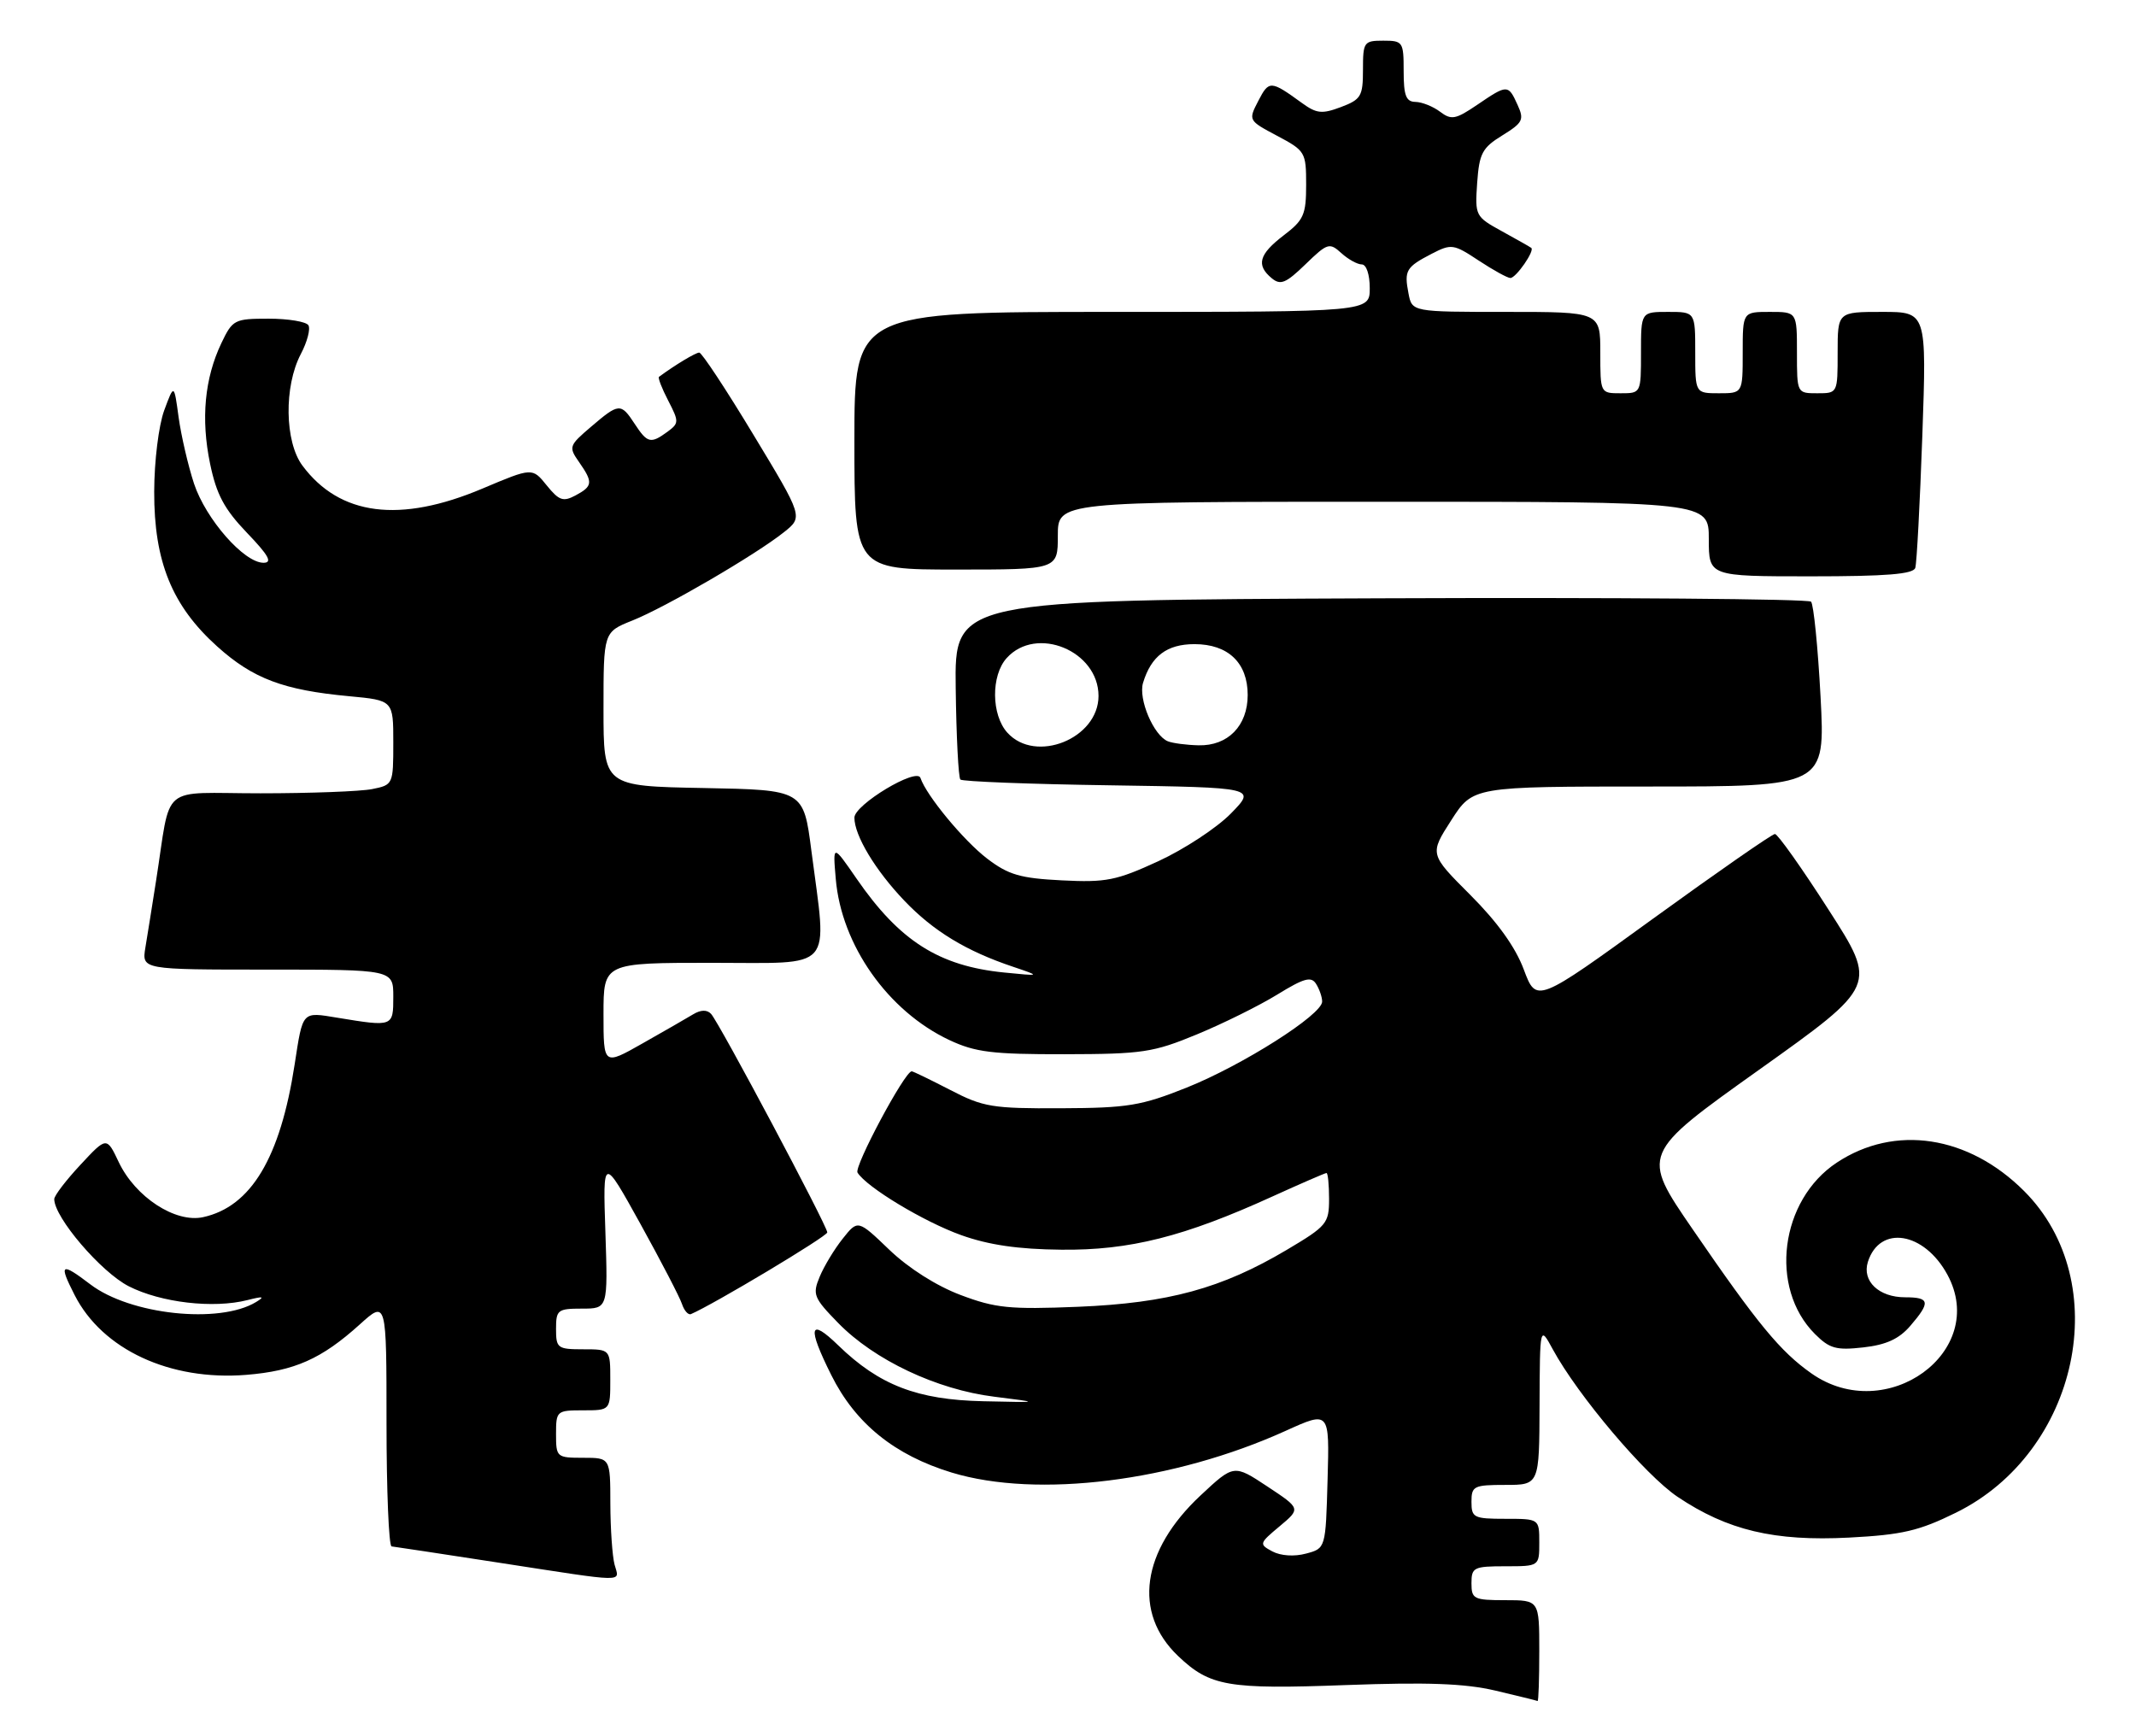 <?xml version="1.0" encoding="UTF-8" standalone="no"?>
<!DOCTYPE svg PUBLIC "-//W3C//DTD SVG 1.1//EN" "http://www.w3.org/Graphics/SVG/1.1/DTD/svg11.dtd" >
<svg xmlns="http://www.w3.org/2000/svg" xmlns:xlink="http://www.w3.org/1999/xlink" version="1.1" viewBox="0 0 315 256">
 <g >
 <path fill="currentColor"
d=" M 227.00 243.50 C 227.00 236.00 227.00 236.00 222.00 236.00 C 217.33 236.00 217.00 235.83 217.00 233.50 C 217.00 231.17 217.33 231.00 222.00 231.00 C 227.00 231.00 227.00 231.00 227.00 227.50 C 227.00 224.00 227.00 224.00 222.00 224.00 C 217.33 224.00 217.00 223.83 217.00 221.50 C 217.00 219.17 217.33 219.00 222.00 219.00 C 227.00 219.00 227.00 219.00 227.04 207.25 C 227.09 195.50 227.09 195.50 228.99 199.00 C 232.71 205.84 242.62 217.55 247.40 220.76 C 254.76 225.70 261.66 227.34 272.69 226.77 C 280.53 226.36 283.00 225.78 288.44 223.10 C 306.59 214.17 311.91 189.07 298.50 175.66 C 290.29 167.45 279.43 165.80 270.87 171.47 C 262.50 177.01 260.85 189.94 267.65 196.74 C 269.81 198.90 270.79 199.17 274.79 198.72 C 278.17 198.34 280.06 197.47 281.72 195.54 C 284.73 192.04 284.60 191.33 280.95 191.33 C 277.08 191.33 274.57 188.94 275.46 186.11 C 277.21 180.61 283.76 181.67 287.19 188.00 C 293.33 199.32 278.18 210.32 267.14 202.56 C 262.55 199.33 259.24 195.32 249.65 181.34 C 241.99 170.19 241.99 170.19 259.42 157.77 C 276.85 145.35 276.85 145.35 269.67 134.18 C 265.73 128.03 262.16 123.00 261.75 123.00 C 261.34 123.00 253.26 128.62 243.79 135.48 C 226.58 147.96 226.58 147.96 224.72 143.00 C 223.50 139.71 220.84 136.00 216.84 132.00 C 210.81 125.97 210.81 125.97 214.01 120.99 C 217.21 116.00 217.21 116.00 243.19 116.00 C 269.18 116.00 269.18 116.00 268.48 102.75 C 268.09 95.46 267.46 89.16 267.08 88.74 C 266.70 88.33 238.12 88.10 203.58 88.24 C 140.77 88.50 140.77 88.50 140.94 101.47 C 141.03 108.60 141.34 114.68 141.63 114.97 C 141.92 115.26 151.86 115.65 163.71 115.82 C 185.26 116.15 185.26 116.15 181.53 119.97 C 179.47 122.08 174.66 125.24 170.83 127.01 C 164.62 129.87 163.11 130.17 156.60 129.84 C 150.46 129.53 148.73 129.03 145.59 126.64 C 142.12 123.99 136.61 117.33 135.74 114.73 C 135.21 113.14 126.00 118.68 126.00 120.59 C 126.00 123.23 129.09 128.36 133.36 132.83 C 137.65 137.33 142.49 140.27 149.45 142.60 C 153.50 143.97 153.50 143.97 148.08 143.43 C 138.47 142.47 132.66 138.78 126.33 129.60 C 122.81 124.50 122.81 124.50 123.25 129.60 C 124.07 139.38 130.95 149.13 140.00 153.39 C 143.84 155.19 146.33 155.50 157.00 155.48 C 168.48 155.46 170.07 155.22 176.50 152.56 C 180.35 150.97 185.68 148.33 188.35 146.69 C 192.30 144.26 193.36 143.96 194.08 145.10 C 194.57 145.87 194.98 147.05 194.98 147.71 C 195.01 149.64 183.23 157.11 175.01 160.40 C 168.30 163.08 166.33 163.41 156.47 163.45 C 146.34 163.50 145.00 163.28 140.13 160.75 C 137.21 159.24 134.65 158.00 134.45 158.00 C 133.43 158.00 125.92 172.06 126.46 172.94 C 127.80 175.10 136.26 180.20 141.77 182.17 C 145.81 183.61 150.16 184.25 156.50 184.31 C 166.60 184.42 174.64 182.39 187.65 176.46 C 191.83 174.56 195.42 173.00 195.62 173.00 C 195.83 173.00 196.00 174.72 196.00 176.82 C 196.00 180.43 195.68 180.82 189.75 184.34 C 180.16 190.03 172.28 192.18 159.00 192.73 C 148.87 193.14 146.80 192.93 141.66 190.99 C 138.10 189.65 133.99 187.04 131.16 184.33 C 126.51 179.87 126.51 179.87 124.28 182.68 C 123.05 184.22 121.52 186.75 120.88 188.30 C 119.79 190.91 119.99 191.41 123.60 195.11 C 128.94 200.59 138.15 204.94 146.61 205.99 C 153.50 206.85 153.50 206.85 145.00 206.66 C 135.27 206.45 129.67 204.29 123.62 198.42 C 119.35 194.27 119.02 195.65 122.59 202.80 C 126.15 209.95 131.92 214.61 140.35 217.18 C 152.99 221.02 173.11 218.50 189.61 211.02 C 196.07 208.09 196.07 208.09 195.78 218.23 C 195.50 228.36 195.50 228.36 192.60 229.13 C 190.87 229.60 188.87 229.46 187.64 228.81 C 185.65 227.74 185.68 227.63 188.71 225.10 C 191.83 222.49 191.83 222.49 186.90 219.23 C 181.96 215.96 181.96 215.96 177.03 220.57 C 168.32 228.72 167.05 237.86 173.73 244.23 C 178.43 248.71 181.08 249.17 198.47 248.52 C 210.49 248.08 216.00 248.28 220.50 249.33 C 223.80 250.11 226.61 250.80 226.75 250.87 C 226.89 250.94 227.00 247.62 227.00 243.50 Z  M 90.63 230.75 C 90.30 229.51 90.02 225.46 90.01 221.75 C 90.00 215.00 90.00 215.00 86.00 215.00 C 82.10 215.00 82.00 214.92 82.00 211.50 C 82.00 208.08 82.10 208.00 86.00 208.00 C 90.00 208.00 90.00 208.00 90.00 203.50 C 90.00 199.00 90.00 199.00 86.00 199.00 C 82.22 199.00 82.00 198.83 82.00 196.00 C 82.00 193.19 82.24 193.00 85.82 193.00 C 89.65 193.00 89.65 193.00 89.28 181.75 C 88.90 170.50 88.90 170.50 94.44 180.50 C 97.48 186.00 100.24 191.31 100.57 192.31 C 100.90 193.30 101.49 193.97 101.89 193.81 C 105.18 192.41 122.00 182.34 122.00 181.76 C 122.00 180.80 106.05 150.80 104.86 149.53 C 104.27 148.89 103.34 148.92 102.23 149.59 C 101.28 150.17 97.91 152.10 94.75 153.89 C 89.00 157.15 89.00 157.15 89.00 149.57 C 89.00 142.00 89.00 142.00 105.00 142.00 C 123.30 142.00 121.99 143.47 119.66 125.50 C 118.50 116.50 118.50 116.50 103.75 116.22 C 89.00 115.95 89.00 115.95 89.00 104.58 C 89.00 93.22 89.00 93.22 93.25 91.52 C 98.13 89.58 111.44 81.82 115.61 78.49 C 118.44 76.24 118.44 76.24 111.11 64.12 C 107.09 57.45 103.49 52.00 103.12 52.00 C 102.59 52.00 99.53 53.84 97.18 55.58 C 97.00 55.71 97.61 57.29 98.54 59.08 C 100.15 62.19 100.14 62.42 98.43 63.68 C 95.95 65.49 95.47 65.37 93.59 62.50 C 91.56 59.40 91.28 59.42 87.14 62.96 C 83.90 65.72 83.84 65.93 85.39 68.14 C 87.48 71.14 87.43 71.70 84.87 73.07 C 83.05 74.04 82.44 73.83 80.62 71.58 C 78.50 68.95 78.50 68.95 71.14 72.06 C 58.97 77.20 50.11 76.07 44.60 68.67 C 41.98 65.15 41.86 56.99 44.36 52.22 C 45.31 50.42 45.81 48.50 45.48 47.97 C 45.15 47.44 42.52 47.00 39.63 47.00 C 34.58 47.00 34.30 47.14 32.65 50.60 C 30.17 55.80 29.61 61.79 30.98 68.38 C 31.92 72.93 33.07 75.08 36.41 78.57 C 39.63 81.92 40.22 83.00 38.86 83.00 C 35.99 83.00 30.35 76.57 28.61 71.32 C 27.74 68.67 26.72 64.27 26.34 61.54 C 25.67 56.59 25.67 56.59 24.21 60.54 C 23.40 62.76 22.75 68.02 22.74 72.50 C 22.71 82.82 25.37 89.35 32.03 95.34 C 37.31 100.09 41.79 101.78 51.49 102.68 C 58.00 103.29 58.00 103.29 58.00 109.52 C 58.00 115.70 57.97 115.76 54.87 116.38 C 53.16 116.72 45.75 117.00 38.42 117.00 C 23.30 117.00 25.32 115.30 23.00 130.00 C 22.44 133.57 21.74 137.96 21.44 139.75 C 20.91 143.00 20.91 143.00 39.45 143.00 C 58.00 143.00 58.00 143.00 58.00 147.00 C 58.00 151.44 57.98 151.45 49.77 150.10 C 44.49 149.23 44.68 149.03 43.45 157.00 C 41.33 170.77 37.02 177.96 29.96 179.51 C 25.88 180.41 19.97 176.56 17.52 171.41 C 15.73 167.63 15.73 167.63 11.87 171.78 C 9.74 174.06 8.00 176.34 8.00 176.85 C 8.00 179.55 14.91 187.63 19.00 189.71 C 23.75 192.12 31.46 193.02 36.50 191.74 C 38.82 191.15 39.10 191.21 37.76 192.03 C 32.36 195.31 19.20 193.91 13.32 189.42 C 8.97 186.11 8.63 186.35 11.01 191.01 C 15.10 199.04 25.07 203.67 36.31 202.77 C 43.44 202.19 47.41 200.43 53.06 195.33 C 57.00 191.77 57.00 191.77 57.00 209.88 C 57.00 219.85 57.34 228.03 57.75 228.07 C 58.16 228.11 65.25 229.19 73.50 230.46 C 92.83 233.44 91.34 233.41 90.63 230.75 Z  M 282.45 83.75 C 282.67 83.06 283.13 74.29 283.49 64.25 C 284.13 46.00 284.13 46.00 277.56 46.00 C 271.00 46.00 271.00 46.00 271.00 52.00 C 271.00 58.00 271.00 58.00 268.00 58.00 C 265.00 58.00 265.00 58.00 265.00 52.00 C 265.00 46.00 265.00 46.00 261.00 46.00 C 257.00 46.00 257.00 46.00 257.00 52.00 C 257.00 58.00 257.00 58.00 253.50 58.00 C 250.00 58.00 250.00 58.00 250.00 52.00 C 250.00 46.00 250.00 46.00 246.00 46.00 C 242.00 46.00 242.00 46.00 242.00 52.00 C 242.00 58.00 242.00 58.00 239.00 58.00 C 236.00 58.00 236.00 58.00 236.00 52.00 C 236.00 46.00 236.00 46.00 222.12 46.00 C 208.23 46.00 208.23 46.00 207.71 43.26 C 207.06 39.88 207.35 39.39 211.15 37.42 C 214.04 35.93 214.37 35.98 218.07 38.43 C 220.21 39.84 222.31 41.00 222.74 41.00 C 223.57 41.00 226.36 36.98 225.82 36.56 C 225.64 36.42 223.70 35.32 221.50 34.11 C 217.57 31.95 217.51 31.83 217.84 26.98 C 218.15 22.62 218.58 21.80 221.55 19.97 C 224.59 18.09 224.80 17.66 223.79 15.45 C 222.42 12.43 222.30 12.43 217.86 15.45 C 214.66 17.62 214.04 17.74 212.37 16.48 C 211.34 15.70 209.71 15.05 208.75 15.03 C 207.35 15.01 207.00 14.11 207.00 10.50 C 207.00 6.17 206.89 6.00 204.00 6.00 C 201.13 6.00 201.00 6.19 201.00 10.28 C 201.00 14.19 200.72 14.67 197.75 15.79 C 194.96 16.84 194.16 16.76 192.00 15.19 C 187.40 11.85 187.14 11.83 185.58 14.85 C 184.07 17.76 184.08 17.76 188.34 20.03 C 192.49 22.23 192.62 22.44 192.62 27.24 C 192.62 31.67 192.27 32.46 189.31 34.71 C 185.66 37.50 185.21 39.10 187.54 41.03 C 188.84 42.11 189.63 41.78 192.52 38.98 C 195.77 35.83 196.06 35.74 197.81 37.33 C 198.82 38.25 200.18 39.00 200.83 39.00 C 201.50 39.00 202.00 40.49 202.00 42.50 C 202.00 46.00 202.00 46.00 164.00 46.00 C 126.00 46.00 126.00 46.00 126.00 65.00 C 126.00 84.00 126.00 84.00 141.00 84.00 C 156.00 84.00 156.00 84.00 156.00 79.00 C 156.00 74.00 156.00 74.00 204.00 74.00 C 252.00 74.00 252.00 74.00 252.00 79.50 C 252.00 85.00 252.00 85.00 267.03 85.00 C 278.18 85.00 282.16 84.68 282.45 83.75 Z  M 148.56 108.06 C 146.18 105.44 146.13 99.62 148.46 97.05 C 152.84 92.20 162.00 95.99 162.00 102.64 C 162.00 108.93 152.73 112.67 148.56 108.06 Z  M 172.23 109.33 C 170.13 108.48 167.84 103.09 168.57 100.70 C 169.77 96.75 172.10 95.00 176.15 95.00 C 181.12 95.00 184.00 97.76 184.00 102.50 C 184.00 107.04 181.08 110.03 176.75 109.92 C 174.96 109.88 172.93 109.61 172.23 109.33 Z "/>
</g>
</svg>